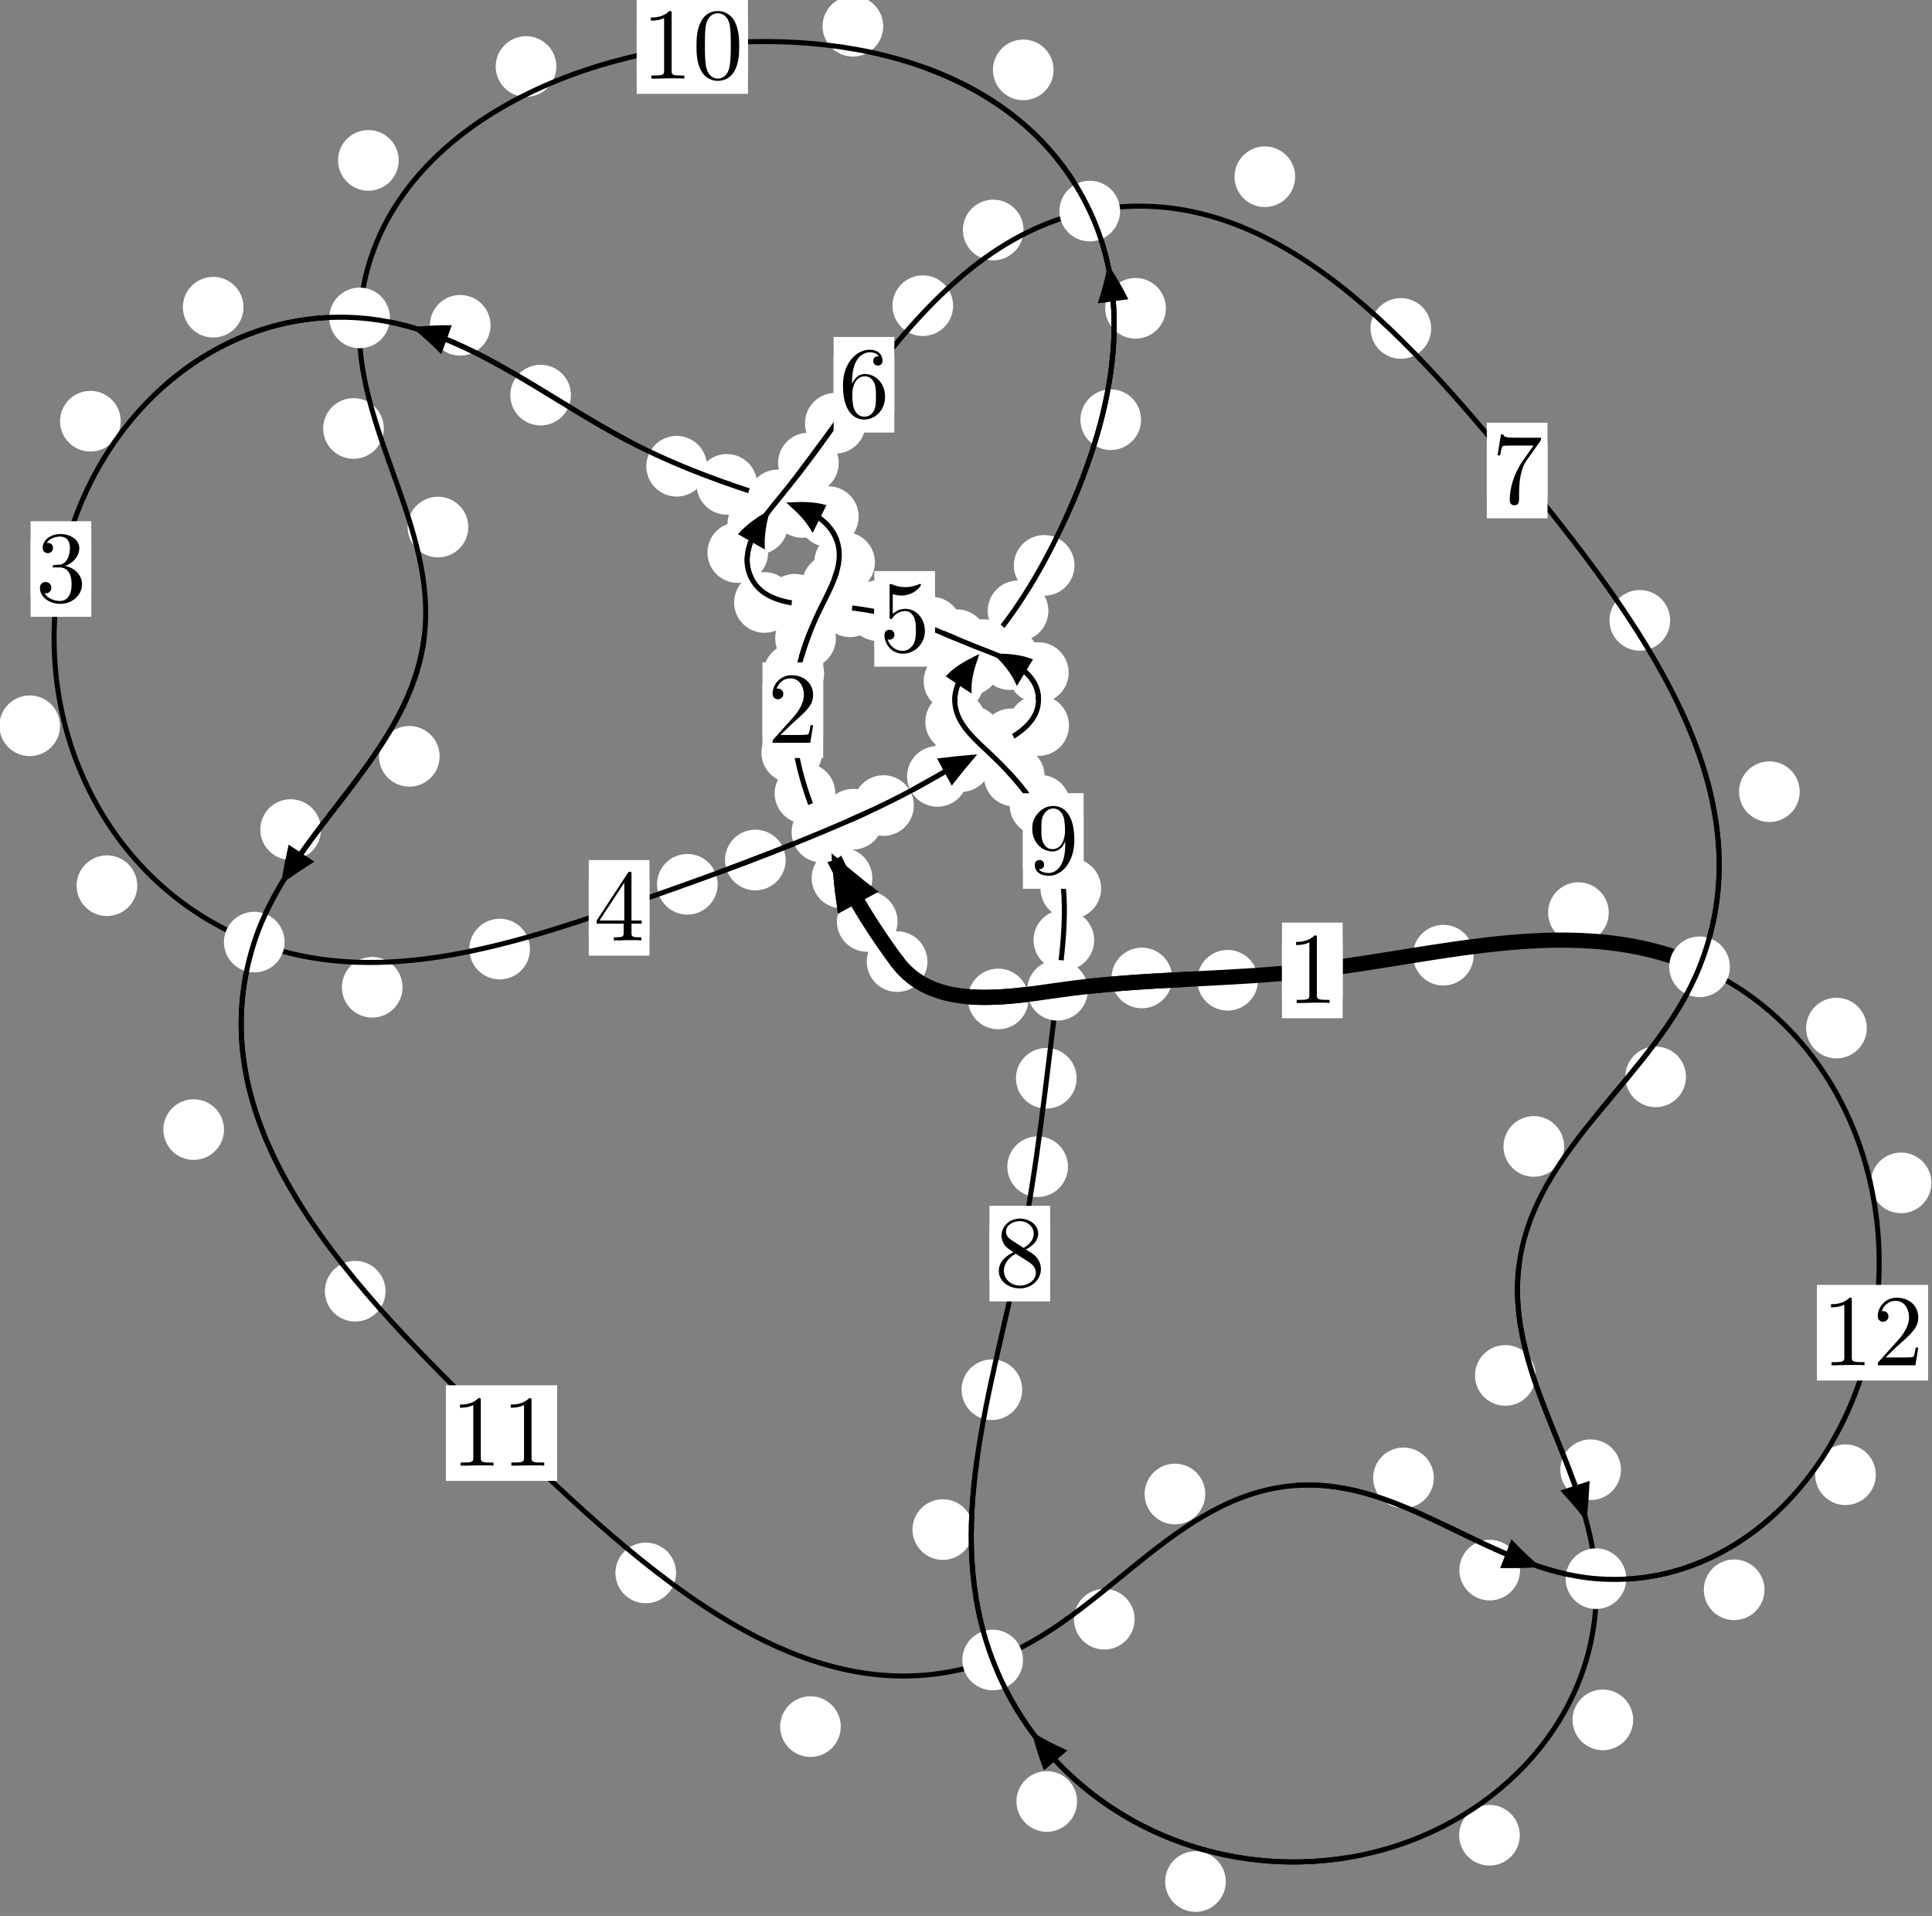 <?xml version="1.0"?>
<!-- Created by MetaPost 1.999 on 2021.07.06:0017 -->
<svg version="1.1" xmlns="http://www.w3.org/2000/svg" xmlns:xlink="http://www.w3.org/1999/xlink" width="190.395" height="188.791" viewBox="0 0 190.395 188.791">
<rect x="0" y="0" width="190.395" height="188.791" fill="#808080" stroke="none"/>
<!-- Original BoundingBox: -81.059784 -106.389923 109.335526 82.401169 -->
  <defs>
    <g transform="scale(0.01,0.01)" id="GLYPHcmr10_48">
      <path style="fill-rule: evenodd;" d="M460 -320C460 -400,455 -480,420 -554C374 -650,292 -666,250 -666C190 -666,117 -640,76 -547C44 -478,39 -400,39 -320C39 -245,43 -155,84 -79C127 2,200 22,249 22C303 22,379 1,423 -94C455 -163,460 -241,460 -320M249 -0C210 -0,151 -25,133 -121C122 -181,122 -273,122 -332C122 -396,122 -462,130 -516C149 -635,224 -644,249 -644C282 -644,348 -626,367 -527C377 -471,377 -395,377 -332C377 -257,377 -189,366 -125C351 -30,294 -0,249 -0"></path>
    </g>
    <g transform="scale(0.01,0.01)" id="GLYPHcmr10_49">
      <path style="fill-rule: evenodd;" d="M294 -640C294 -664,294 -666,271 -666C209 -602,121 -602,89 -602L89 -571C109 -571,168 -571,220 -597L220 -79C220 -43,217 -31,127 -31L95 -31L95 -0L257 -0L130 -3L217 -3L257 -3L297 -3L384 -3L419 -0L419 -31L387 -31C297 -31,294 -42,294 -79"></path>
    </g>
    <g transform="scale(0.01,0.01)" id="GLYPHcmr10_50">
      <path style="fill-rule: evenodd;" d="M127 -77L233 -180C389 -318,449 -372,449 -472C449 -586,359 -666,237 -666C124 -666,50 -574,50 -485C50 -429,100 -429,103 -429C120 -429,155 -441,155 -482C155 -508,137 -534,102 -534C94 -534,92 -534,89 -533C112 -598,166 -635,224 -635C315 -635,358 -554,358 -472C358 -392,308 -313,253 -251L61 -37C50 -26,50 -24,50 -0L421 -0L449 -174L424 -174C419 -144,412 -100,402 -85C395 -77,329 -77,307 -77"></path>
    </g>
    <g transform="scale(0.01,0.01)" id="GLYPHcmr10_51">
      <path style="fill-rule: evenodd;" d="M290 -352C372 -379,430 -449,430 -528C430 -610,342 -666,246 -666C145 -666,69 -606,69 -530C69 -497,91 -478,120 -478C151 -478,171 -500,171 -529C171 -579,124 -579,109 -579C140 -628,206 -641,242 -641C283 -641,338 -619,338 -529C338 -517,336 -459,310 -415C280 -367,246 -364,221 -363C213 -362,189 -360,182 -360C174 -359,167 -358,167 -348C167 -337,174 -337,191 -337L235 -337C317 -337,354 -269,354 -171C354 -35,285 -6,241 -6C198 -6,123 -23,88 -82C123 -77,154 -99,154 -137C154 -173,127 -193,98 -193C74 -193,42 -179,42 -135C42 -44,135 22,244 22C366 22,457 -69,457 -171C457 -253,394 -331,290 -352"></path>
    </g>
    <g transform="scale(0.01,0.01)" id="GLYPHcmr10_52">
      <path style="fill-rule: evenodd;" d="M294 -165L294 -78C294 -42,292 -31,218 -31L197 -31L197 -0L332 -0L238 -3L290 -3L332 -3L374 -3L427 -3L468 -0L468 -31L447 -31C373 -31,371 -42,371 -78L371 -165L471 -165L471 -196L371 -196L371 -651C371 -671,371 -677,355 -677C346 -677,343 -677,335 -665L28 -196L28 -165M300 -196L56 -196L300 -569"></path>
    </g>
    <g transform="scale(0.01,0.01)" id="GLYPHcmr10_53">
      <path style="fill-rule: evenodd;" d="M449 -201C449 -320,367 -420,259 -420C211 -420,168 -404,132 -369L132 -564C152 -558,185 -551,217 -551C340 -551,410 -642,410 -655C410 -661,407 -666,400 -666C399 -666,397 -666,392 -663C372 -654,323 -634,256 -634C216 -634,170 -641,123 -662C115 -665,113 -665,111 -665C101 -665,101 -657,101 -641L101 -345C101 -327,101 -319,115 -319C122 -319,124 -322,128 -328C139 -344,176 -398,257 -398C309 -398,334 -352,342 -334C358 -297,360 -258,360 -208C360 -173,360 -113,336 -71C312 -32,275 -6,229 -6C156 -6,99 -59,82 -118C85 -117,88 -116,99 -116C132 -116,149 -141,149 -165C149 -189,132 -214,99 -214C85 -214,50 -207,50 -161C50 -75,119 22,231 22C347 22,449 -74,449 -201"></path>
    </g>
    <g transform="scale(0.01,0.01)" id="GLYPHcmr10_54">
      <path style="fill-rule: evenodd;" d="M132 -328L132 -352C132 -605,256 -641,307 -641C331 -641,373 -635,395 -601C380 -601,340 -601,340 -556C340 -525,364 -510,386 -510C402 -510,432 -519,432 -558C432 -618,388 -666,305 -666C177 -666,42 -537,42 -316C42 -49,158 22,251 22C362 22,457 -72,457 -204C457 -331,368 -427,257 -427C189 -427,152 -376,132 -328M251 -6C188 -6,158 -66,152 -81C134 -128,134 -208,134 -226C134 -304,166 -404,256 -404C272 -404,318 -404,349 -342C367 -305,367 -254,367 -205C367 -157,367 -107,350 -71C320 -11,274 -6,251 -6"></path>
    </g>
    <g transform="scale(0.01,0.01)" id="GLYPHcmr10_55">
      <path style="fill-rule: evenodd;" d="M476 -609C485 -621,485 -623,485 -644L242 -644C120 -644,118 -657,114 -676L89 -676L56 -470L81 -470C84 -486,93 -549,106 -561C113 -567,191 -567,204 -567L411 -567C400 -551,321 -442,299 -409C209 -274,176 -135,176 -33C176 -23,176 22,222 22C268 22,268 -23,268 -33L268 -84C268 -139,271 -194,279 -248C283 -271,297 -357,341 -419"></path>
    </g>
    <g transform="scale(0.01,0.01)" id="GLYPHcmr10_56">
      <path style="fill-rule: evenodd;" d="M163 -457C117 -487,113 -521,113 -538C113 -599,178 -641,249 -641C322 -641,386 -589,386 -517C386 -460,347 -412,287 -377M309 -362C381 -399,430 -451,430 -517C430 -609,341 -666,250 -666C150 -666,69 -592,69 -499C69 -481,71 -436,113 -389C124 -377,161 -352,186 -335C128 -306,42 -250,42 -151C42 -45,144 22,249 22C362 22,457 -61,457 -168C457 -204,446 -249,408 -291C389 -312,373 -322,309 -362M209 -320L332 -242C360 -223,407 -193,407 -132C407 -58,332 -6,250 -6C164 -6,92 -68,92 -151C92 -209,124 -273,209 -320"></path>
    </g>
    <g transform="scale(0.01,0.01)" id="GLYPHcmr10_57">
      <path style="fill-rule: evenodd;" d="M367 -318L367 -286C367 -52,263 -6,205 -6C188 -6,134 -8,107 -42C151 -42,159 -71,159 -88C159 -119,135 -134,113 -134C97 -134,67 -125,67 -86C67 -19,121 22,206 22C335 22,457 -114,457 -329C457 -598,342 -666,253 -666C198 -666,149 -648,106 -603C65 -558,42 -516,42 -441C42 -316,130 -218,242 -218C303 -218,344 -260,367 -318M243 -241C227 -241,181 -241,150 -304C132 -341,132 -391,132 -440C132 -494,132 -541,153 -578C180 -628,218 -641,253 -641C299 -641,332 -607,349 -562C361 -530,365 -467,365 -421C365 -338,331 -241,243 -241"></path>
    </g>
  </defs>
  <path d="M88.45 90.798C88.45 90.005,88.135 89.245,87.575 88.685C87.014 88.124,86.254 87.809,85.461 87.809C84.669 87.809,83.909 88.124,83.348 88.685C82.788 89.245,82.473 90.005,82.473 90.798C82.473 91.591,82.788 92.351,83.348 92.911C83.909 93.472,84.669 93.787,85.461 93.787C86.254 93.787,87.014 93.472,87.575 92.911C88.135 92.351,88.45 91.591,88.45 90.798Z" style="fill: rgb(100%,100%,100%);stroke: none;"></path>
  <path d="M91.397 94.754C91.397 93.961,91.082 93.201,90.521 92.64C89.961 92.08,89.201 91.765,88.408 91.765C87.615 91.765,86.855 92.08,86.295 92.64C85.734 93.201,85.419 93.961,85.419 94.754C85.419 95.546,85.734 96.307,86.295 96.867C86.855 97.428,87.615 97.742,88.408 97.742C89.201 97.742,89.961 97.428,90.521 96.867C91.082 96.307,91.397 95.546,91.397 94.754Z" style="fill: rgb(100%,100%,100%);stroke: none;"></path>
  <path d="M82.319 78.181C82.319 77.389,82.004 76.629,81.444 76.068C80.883 75.508,80.123 75.193,79.33 75.193C78.538 75.193,77.777 75.508,77.217 76.068C76.656 76.629,76.342 77.389,76.342 78.181C76.342 78.974,76.656 79.734,77.217 80.295C77.777 80.855,78.538 81.17,79.33 81.17C80.123 81.17,80.883 80.855,81.444 80.295C82.004 79.734,82.319 78.974,82.319 78.181Z" style="fill: rgb(100%,100%,100%);stroke: none;"></path>
  <path d="M85.965 86.519C85.965 85.727,85.65 84.966,85.089 84.406C84.529 83.845,83.769 83.53,82.976 83.53C82.183 83.53,81.423 83.845,80.863 84.406C80.302 84.966,79.987 85.727,79.987 86.519C79.987 87.312,80.302 88.072,80.863 88.633C81.423 89.193,82.183 89.508,82.976 89.508C83.769 89.508,84.529 89.193,85.089 88.633C85.65 88.072,85.965 87.312,85.965 86.519Z" style="fill: rgb(100%,100%,100%);stroke: none;"></path>
  <path d="M81.215 66.368C81.215 65.576,80.9 64.816,80.34 64.255C79.779 63.695,79.019 63.38,78.226 63.38C77.434 63.38,76.674 63.695,76.113 64.255C75.553 64.816,75.238 65.576,75.238 66.368C75.238 67.161,75.553 67.921,76.113 68.482C76.674 69.042,77.434 69.357,78.226 69.357C79.019 69.357,79.779 69.042,80.34 68.482C80.9 67.921,81.215 67.161,81.215 66.368Z" style="fill: rgb(100%,100%,100%);stroke: none;"></path>
  <path d="M81.012 74.153C81.012 73.36,80.697 72.6,80.136 72.04C79.576 71.479,78.816 71.164,78.023 71.164C77.23 71.164,76.47 71.479,75.91 72.04C75.349 72.6,75.034 73.36,75.034 74.153C75.034 74.946,75.349 75.706,75.91 76.266C76.47 76.827,77.23 77.142,78.023 77.142C78.816 77.142,79.576 76.827,80.136 76.266C80.697 75.706,81.012 74.946,81.012 74.153Z" style="fill: rgb(100%,100%,100%);stroke: none;"></path>
  <path d="M85.02 57.603C85.02 56.81,84.705 56.05,84.144 55.49C83.584 54.929,82.824 54.614,82.031 54.614C81.238 54.614,80.478 54.929,79.918 55.49C79.357 56.05,79.042 56.81,79.042 57.603C79.042 58.396,79.357 59.156,79.918 59.716C80.478 60.277,81.238 60.592,82.031 60.592C82.824 60.592,83.584 60.277,84.144 59.716C84.705 59.156,85.02 58.396,85.02 57.603Z" style="fill: rgb(100%,100%,100%);stroke: none;"></path>
  <path d="M82.373 62.894C82.373 62.102,82.058 61.341,81.497 60.781C80.937 60.22,80.177 59.905,79.384 59.905C78.591 59.905,77.831 60.22,77.271 60.781C76.71 61.341,76.395 62.102,76.395 62.894C76.395 63.687,76.71 64.447,77.271 65.008C77.831 65.568,78.591 65.883,79.384 65.883C80.177 65.883,80.937 65.568,81.497 65.008C82.058 64.447,82.373 63.687,82.373 62.894Z" style="fill: rgb(100%,100%,100%);stroke: none;"></path>
  <path d="M84.622 50.907C84.622 50.114,84.307 49.354,83.746 48.793C83.186 48.233,82.425 47.918,81.633 47.918C80.84 47.918,80.08 48.233,79.519 48.793C78.959 49.354,78.644 50.114,78.644 50.907C78.644 51.699,78.959 52.46,79.519 53.02C80.08 53.581,80.84 53.895,81.633 53.895C82.425 53.895,83.186 53.581,83.746 53.02C84.307 52.46,84.622 51.699,84.622 50.907Z" style="fill: rgb(100%,100%,100%);stroke: none;"></path>
  <path d="M86.221 55.409C86.221 54.617,85.906 53.856,85.346 53.296C84.785 52.735,84.025 52.421,83.233 52.421C82.44 52.421,81.68 52.735,81.119 53.296C80.559 53.856,80.244 54.617,80.244 55.409C80.244 56.202,80.559 56.962,81.119 57.523C81.68 58.083,82.44 58.398,83.233 58.398C84.025 58.398,84.785 58.083,85.346 57.523C85.906 56.962,86.221 56.202,86.221 55.409Z" style="fill: rgb(100%,100%,100%);stroke: none;"></path>
  <path d="M74.619 47.728C74.619 46.936,74.304 46.175,73.743 45.615C73.183 45.054,72.423 44.74,71.63 44.74C70.837 44.74,70.077 45.054,69.517 45.615C68.956 46.175,68.641 46.936,68.641 47.728C68.641 48.521,68.956 49.281,69.517 49.842C70.077 50.402,70.837 50.717,71.63 50.717C72.423 50.717,73.183 50.402,73.743 49.842C74.304 49.281,74.619 48.521,74.619 47.728Z" style="fill: rgb(100%,100%,100%);stroke: none;"></path>
  <path d="M82.039 49.999C82.039 49.206,81.724 48.446,81.164 47.885C80.604 47.325,79.843 47.01,79.051 47.01C78.258 47.01,77.498 47.325,76.937 47.885C76.377 48.446,76.062 49.206,76.062 49.999C76.062 50.791,76.377 51.551,76.937 52.112C77.498 52.672,78.258 52.987,79.051 52.987C79.843 52.987,80.604 52.672,81.164 52.112C81.724 51.551,82.039 50.791,82.039 49.999Z" style="fill: rgb(100%,100%,100%);stroke: none;"></path>
  <path d="M56.266 38.934C56.266 38.141,55.951 37.381,55.391 36.82C54.83 36.26,54.07 35.945,53.277 35.945C52.485 35.945,51.724 36.26,51.164 36.82C50.604 37.381,50.289 38.141,50.289 38.934C50.289 39.726,50.604 40.486,51.164 41.047C51.724 41.607,52.485 41.922,53.277 41.922C54.07 41.922,54.83 41.607,55.391 41.047C55.951 40.486,56.266 39.726,56.266 38.934Z" style="fill: rgb(100%,100%,100%);stroke: none;"></path>
  <path d="M69.67 45.942C69.67 45.149,69.355 44.389,68.794 43.829C68.234 43.268,67.473 42.953,66.681 42.953C65.888 42.953,65.128 43.268,64.567 43.829C64.007 44.389,63.692 45.149,63.692 45.942C63.692 46.735,64.007 47.495,64.567 48.055C65.128 48.616,65.888 48.931,66.681 48.931C67.473 48.931,68.234 48.616,68.794 48.055C69.355 47.495,69.67 46.735,69.67 45.942Z" style="fill: rgb(100%,100%,100%);stroke: none;"></path>
  <path d="M23.999 30.27C23.999 29.478,23.684 28.717,23.123 28.157C22.563 27.596,21.803 27.282,21.01 27.282C20.217 27.282,19.457 27.596,18.897 28.157C18.336 28.717,18.021 29.478,18.021 30.27C18.021 31.063,18.336 31.823,18.897 32.384C19.457 32.944,20.217 33.259,21.01 33.259C21.803 33.259,22.563 32.944,23.123 32.384C23.684 31.823,23.999 31.063,23.999 30.27Z" style="fill: rgb(100%,100%,100%);stroke: none;"></path>
  <path d="M48.343 32.053C48.343 31.26,48.028 30.5,47.468 29.939C46.907 29.379,46.147 29.064,45.354 29.064C44.562 29.064,43.802 29.379,43.241 29.939C42.681 30.5,42.366 31.26,42.366 32.053C42.366 32.845,42.681 33.605,43.241 34.166C43.802 34.726,44.562 35.041,45.354 35.041C46.147 35.041,46.907 34.726,47.468 34.166C48.028 33.605,48.343 32.845,48.343 32.053Z" style="fill: rgb(100%,100%,100%);stroke: none;"></path>
  <path d="M5.918 71.516C5.918 70.723,5.603 69.963,5.042 69.402C4.482 68.842,3.722 68.527,2.929 68.527C2.136 68.527,1.376 68.842,0.816 69.402C0.255 69.963,-0.06 70.723,-0.06 71.516C-0.06 72.308,0.255 73.068,0.816 73.629C1.376 74.189,2.136 74.504,2.929 74.504C3.722 74.504,4.482 74.189,5.042 73.629C5.603 73.068,5.918 72.308,5.918 71.516Z" style="fill: rgb(100%,100%,100%);stroke: none;"></path>
  <path d="M11.896 41.505C11.896 40.712,11.581 39.952,11.021 39.392C10.46 38.831,9.7 38.516,8.907 38.516C8.115 38.516,7.355 38.831,6.794 39.392C6.234 39.952,5.919 40.712,5.919 41.505C5.919 42.298,6.234 43.058,6.794 43.618C7.355 44.179,8.115 44.494,8.907 44.494C9.7 44.494,10.46 44.179,11.021 43.618C11.581 43.058,11.896 42.298,11.896 41.505Z" style="fill: rgb(100%,100%,100%);stroke: none;"></path>
  <path d="M39.67 97.281C39.67 96.488,39.355 95.728,38.794 95.167C38.234 94.607,37.474 94.292,36.681 94.292C35.888 94.292,35.128 94.607,34.568 95.167C34.007 95.728,33.692 96.488,33.692 97.281C33.692 98.073,34.007 98.834,34.568 99.394C35.128 99.955,35.888 100.27,36.681 100.27C37.474 100.27,38.234 99.955,38.794 99.394C39.355 98.834,39.67 98.073,39.67 97.281Z" style="fill: rgb(100%,100%,100%);stroke: none;"></path>
  <path d="M13.527 87.273C13.527 86.48,13.212 85.72,12.651 85.16C12.091 84.599,11.331 84.284,10.538 84.284C9.745 84.284,8.985 84.599,8.425 85.16C7.864 85.72,7.549 86.48,7.549 87.273C7.549 88.066,7.864 88.826,8.425 89.386C8.985 89.947,9.745 90.262,10.538 90.262C11.331 90.262,12.091 89.947,12.651 89.386C13.212 88.826,13.527 88.066,13.527 87.273Z" style="fill: rgb(100%,100%,100%);stroke: none;"></path>
  <path d="M70.725 87.135C70.725 86.342,70.41 85.582,69.849 85.022C69.289 84.461,68.529 84.146,67.736 84.146C66.943 84.146,66.183 84.461,65.623 85.022C65.062 85.582,64.747 86.342,64.747 87.135C64.747 87.928,65.062 88.688,65.623 89.248C66.183 89.809,66.943 90.124,67.736 90.124C68.529 90.124,69.289 89.809,69.849 89.248C70.41 88.688,70.725 87.928,70.725 87.135Z" style="fill: rgb(100%,100%,100%);stroke: none;"></path>
  <path d="M52.232 93.517C52.232 92.724,51.917 91.964,51.356 91.404C50.796 90.843,50.036 90.528,49.243 90.528C48.45 90.528,47.69 90.843,47.13 91.404C46.569 91.964,46.254 92.724,46.254 93.517C46.254 94.31,46.569 95.07,47.13 95.63C47.69 96.191,48.45 96.506,49.243 96.506C50.036 96.506,50.796 96.191,51.356 95.63C51.917 95.07,52.232 94.31,52.232 93.517Z" style="fill: rgb(100%,100%,100%);stroke: none;"></path>
  <path d="M87.037 80.727C87.037 79.934,86.722 79.174,86.161 78.613C85.601 78.053,84.841 77.738,84.048 77.738C83.255 77.738,82.495 78.053,81.935 78.613C81.374 79.174,81.059 79.934,81.059 80.727C81.059 81.519,81.374 82.279,81.935 82.84C82.495 83.4,83.255 83.715,84.048 83.715C84.841 83.715,85.601 83.4,86.161 82.84C86.722 82.279,87.037 81.519,87.037 80.727Z" style="fill: rgb(100%,100%,100%);stroke: none;"></path>
  <path d="M77.425 84.742C77.425 83.949,77.111 83.189,76.55 82.628C75.99 82.068,75.229 81.753,74.437 81.753C73.644 81.753,72.884 82.068,72.323 82.628C71.763 83.189,71.448 83.949,71.448 84.742C71.448 85.534,71.763 86.295,72.323 86.855C72.884 87.416,73.644 87.73,74.437 87.73C75.229 87.73,75.99 87.416,76.55 86.855C77.111 86.295,77.425 85.534,77.425 84.742Z" style="fill: rgb(100%,100%,100%);stroke: none;"></path>
  <path d="M95.368 76.503C95.368 75.71,95.053 74.95,94.493 74.39C93.932 73.829,93.172 73.514,92.38 73.514C91.587 73.514,90.827 73.829,90.266 74.39C89.706 74.95,89.391 75.71,89.391 76.503C89.391 77.296,89.706 78.056,90.266 78.616C90.827 79.177,91.587 79.492,92.38 79.492C93.172 79.492,93.932 79.177,94.493 78.616C95.053 78.056,95.368 77.296,95.368 76.503Z" style="fill: rgb(100%,100%,100%);stroke: none;"></path>
  <path d="M90.056 79.378C90.056 78.585,89.741 77.825,89.18 77.265C88.62 76.704,87.859 76.389,87.067 76.389C86.274 76.389,85.514 76.704,84.953 77.265C84.393 77.825,84.078 78.585,84.078 79.378C84.078 80.171,84.393 80.931,84.953 81.491C85.514 82.052,86.274 82.367,87.067 82.367C87.859 82.367,88.62 82.052,89.18 81.491C89.741 80.931,90.056 80.171,90.056 79.378Z" style="fill: rgb(100%,100%,100%);stroke: none;"></path>
  <path d="M102.631 72.804C102.631 72.011,102.316 71.251,101.756 70.69C101.196 70.13,100.435 69.815,99.643 69.815C98.85 69.815,98.09 70.13,97.529 70.69C96.969 71.251,96.654 72.011,96.654 72.804C96.654 73.596,96.969 74.357,97.529 74.917C98.09 75.478,98.85 75.792,99.643 75.792C100.435 75.792,101.196 75.478,101.756 74.917C102.316 74.357,102.631 73.596,102.631 72.804Z" style="fill: rgb(100%,100%,100%);stroke: none;"></path>
  <path d="M97.696 75.048C97.696 74.255,97.381 73.495,96.82 72.935C96.26 72.374,95.5 72.059,94.707 72.059C93.914 72.059,93.154 72.374,92.594 72.935C92.033 73.495,91.718 74.255,91.718 75.048C91.718 75.841,92.033 76.601,92.594 77.161C93.154 77.722,93.914 78.037,94.707 78.037C95.5 78.037,96.26 77.722,96.82 77.161C97.381 76.601,97.696 75.841,97.696 75.048Z" style="fill: rgb(100%,100%,100%);stroke: none;"></path>
  <path d="M105.315 66.271C105.315 65.479,105 64.719,104.44 64.158C103.879 63.598,103.119 63.283,102.326 63.283C101.534 63.283,100.773 63.598,100.213 64.158C99.652 64.719,99.337 65.479,99.337 66.271C99.337 67.064,99.652 67.824,100.213 68.385C100.773 68.945,101.534 69.26,102.326 69.26C103.119 69.26,103.879 68.945,104.44 68.385C105 67.824,105.315 67.064,105.315 66.271Z" style="fill: rgb(100%,100%,100%);stroke: none;"></path>
  <path d="M105.347 71.491C105.347 70.698,105.032 69.938,104.472 69.377C103.911 68.817,103.151 68.502,102.358 68.502C101.566 68.502,100.805 68.817,100.245 69.377C99.684 69.938,99.369 70.698,99.369 71.491C99.369 72.283,99.684 73.043,100.245 73.604C100.805 74.164,101.566 74.479,102.358 74.479C103.151 74.479,103.911 74.164,104.472 73.604C105.032 73.043,105.347 72.283,105.347 71.491Z" style="fill: rgb(100%,100%,100%);stroke: none;"></path>
  <path d="M97.293 63.034C97.293 62.241,96.978 61.481,96.418 60.92C95.857 60.36,95.097 60.045,94.305 60.045C93.512 60.045,92.752 60.36,92.191 60.92C91.631 61.481,91.316 62.241,91.316 63.034C91.316 63.826,91.631 64.587,92.191 65.147C92.752 65.708,93.512 66.023,94.305 66.023C95.097 66.023,95.857 65.708,96.418 65.147C96.978 64.587,97.293 63.826,97.293 63.034Z" style="fill: rgb(100%,100%,100%);stroke: none;"></path>
  <path d="M102.485 64.992C102.485 64.199,102.171 63.439,101.61 62.878C101.05 62.318,100.289 62.003,99.497 62.003C98.704 62.003,97.944 62.318,97.383 62.878C96.823 63.439,96.508 64.199,96.508 64.992C96.508 65.784,96.823 66.545,97.383 67.105C97.944 67.665,98.704 67.98,99.497 67.98C100.289 67.98,101.05 67.665,101.61 67.105C102.171 66.545,102.485 65.784,102.485 64.992Z" style="fill: rgb(100%,100%,100%);stroke: none;"></path>
  <path d="M89.497 60.17C89.497 59.378,89.182 58.618,88.621 58.057C88.061 57.497,87.301 57.182,86.508 57.182C85.715 57.182,84.955 57.497,84.395 58.057C83.834 58.618,83.519 59.378,83.519 60.17C83.519 60.963,83.834 61.723,84.395 62.284C84.955 62.844,85.715 63.159,86.508 63.159C87.301 63.159,88.061 62.844,88.621 62.284C89.182 61.723,89.497 60.963,89.497 60.17Z" style="fill: rgb(100%,100%,100%);stroke: none;"></path>
  <path d="M94.793 61.798C94.793 61.005,94.478 60.245,93.918 59.684C93.357 59.124,92.597 58.809,91.804 58.809C91.012 58.809,90.251 59.124,89.691 59.684C89.13 60.245,88.815 61.005,88.815 61.798C88.815 62.59,89.13 63.351,89.691 63.911C90.251 64.471,91.012 64.786,91.804 64.786C92.597 64.786,93.357 64.471,93.918 63.911C94.478 63.351,94.793 62.59,94.793 61.798Z" style="fill: rgb(100%,100%,100%);stroke: none;"></path>
  <path d="M81.303 59.543C81.303 58.75,80.988 57.99,80.428 57.429C79.867 56.869,79.107 56.554,78.314 56.554C77.522 56.554,76.762 56.869,76.201 57.429C75.641 57.99,75.326 58.75,75.326 59.543C75.326 60.335,75.641 61.095,76.201 61.656C76.762 62.216,77.522 62.531,78.314 62.531C79.107 62.531,79.867 62.216,80.428 61.656C80.988 61.095,81.303 60.335,81.303 59.543Z" style="fill: rgb(100%,100%,100%);stroke: none;"></path>
  <path d="M86.749 59.788C86.749 58.995,86.434 58.235,85.873 57.675C85.313 57.114,84.552 56.799,83.76 56.799C82.967 56.799,82.207 57.114,81.646 57.675C81.086 58.235,80.771 58.995,80.771 59.788C80.771 60.581,81.086 61.341,81.646 61.901C82.207 62.462,82.967 62.777,83.76 62.777C84.552 62.777,85.313 62.462,85.873 61.901C86.434 61.341,86.749 60.581,86.749 59.788Z" style="fill: rgb(100%,100%,100%);stroke: none;"></path>
  <path d="M75.694 54.449C75.694 53.656,75.379 52.896,74.819 52.335C74.258 51.775,73.498 51.46,72.705 51.46C71.913 51.46,71.153 51.775,70.592 52.335C70.032 52.896,69.717 53.656,69.717 54.449C69.717 55.241,70.032 56.001,70.592 56.562C71.153 57.122,71.913 57.437,72.705 57.437C73.498 57.437,74.258 57.122,74.819 56.562C75.379 56.001,75.694 55.241,75.694 54.449Z" style="fill: rgb(100%,100%,100%);stroke: none;"></path>
  <path d="M78.323 59.364C78.323 58.571,78.008 57.811,77.448 57.251C76.887 56.69,76.127 56.375,75.335 56.375C74.542 56.375,73.782 56.69,73.221 57.251C72.661 57.811,72.346 58.571,72.346 59.364C72.346 60.157,72.661 60.917,73.221 61.477C73.782 62.038,74.542 62.353,75.335 62.353C76.127 62.353,76.887 62.038,77.448 61.477C78.008 60.917,78.323 60.157,78.323 59.364Z" style="fill: rgb(100%,100%,100%);stroke: none;"></path>
  <path d="M82.655 45.625C82.655 44.832,82.34 44.072,81.78 43.511C81.219 42.951,80.459 42.636,79.667 42.636C78.874 42.636,78.114 42.951,77.553 43.511C76.993 44.072,76.678 44.832,76.678 45.625C76.678 46.417,76.993 47.178,77.553 47.738C78.114 48.299,78.874 48.614,79.667 48.614C80.459 48.614,81.219 48.299,81.78 47.738C82.34 47.178,82.655 46.417,82.655 45.625Z" style="fill: rgb(100%,100%,100%);stroke: none;"></path>
  <path d="M77.668 51.636C77.668 50.843,77.353 50.083,76.792 49.523C76.232 48.962,75.472 48.647,74.679 48.647C73.886 48.647,73.126 48.962,72.566 49.523C72.005 50.083,71.69 50.843,71.69 51.636C71.69 52.429,72.005 53.189,72.566 53.749C73.126 54.31,73.886 54.625,74.679 54.625C75.472 54.625,76.232 54.31,76.792 53.749C77.353 53.189,77.668 52.429,77.668 51.636Z" style="fill: rgb(100%,100%,100%);stroke: none;"></path>
  <path d="M93.929 30.121C93.929 29.328,93.614 28.568,93.053 28.008C92.493 27.447,91.733 27.132,90.94 27.132C90.147 27.132,89.387 27.447,88.827 28.008C88.266 28.568,87.951 29.328,87.951 30.121C87.951 30.914,88.266 31.674,88.827 32.234C89.387 32.795,90.147 33.11,90.94 33.11C91.733 33.11,92.493 32.795,93.053 32.234C93.614 31.674,93.929 30.914,93.929 30.121Z" style="fill: rgb(100%,100%,100%);stroke: none;"></path>
  <path d="M85.309 41.704C85.309 40.911,84.994 40.151,84.434 39.591C83.873 39.03,83.113 38.715,82.32 38.715C81.528 38.715,80.768 39.03,80.207 39.591C79.647 40.151,79.332 40.911,79.332 41.704C79.332 42.497,79.647 43.257,80.207 43.817C80.768 44.378,81.528 44.693,82.32 44.693C83.113 44.693,83.873 44.378,84.434 43.817C84.994 43.257,85.309 42.497,85.309 41.704Z" style="fill: rgb(100%,100%,100%);stroke: none;"></path>
  <path d="M127.637 17.415C127.637 16.623,127.322 15.863,126.761 15.302C126.201 14.742,125.441 14.427,124.648 14.427C123.855 14.427,123.095 14.742,122.535 15.302C121.974 15.863,121.659 16.623,121.659 17.415C121.659 18.208,121.974 18.968,122.535 19.529C123.095 20.089,123.855 20.404,124.648 20.404C125.441 20.404,126.201 20.089,126.761 19.529C127.322 18.968,127.637 18.208,127.637 17.415Z" style="fill: rgb(100%,100%,100%);stroke: none;"></path>
  <path d="M100.868 22.662C100.868 21.869,100.553 21.109,99.993 20.549C99.432 19.988,98.672 19.673,97.88 19.673C97.087 19.673,96.327 19.988,95.766 20.549C95.206 21.109,94.891 21.869,94.891 22.662C94.891 23.455,95.206 24.215,95.766 24.775C96.327 25.336,97.087 25.651,97.88 25.651C98.672 25.651,99.432 25.336,99.993 24.775C100.553 24.215,100.868 23.455,100.868 22.662Z" style="fill: rgb(100%,100%,100%);stroke: none;"></path>
  <path d="M164.59 61.127C164.59 60.334,164.275 59.574,163.715 59.014C163.154 58.453,162.394 58.138,161.602 58.138C160.809 58.138,160.049 58.453,159.488 59.014C158.928 59.574,158.613 60.334,158.613 61.127C158.613 61.92,158.928 62.68,159.488 63.24C160.049 63.801,160.809 64.116,161.602 64.116C162.394 64.116,163.154 63.801,163.715 63.24C164.275 62.68,164.59 61.92,164.59 61.127Z" style="fill: rgb(100%,100%,100%);stroke: none;"></path>
  <path d="M141.04 32.362C141.04 31.569,140.725 30.809,140.165 30.249C139.604 29.688,138.844 29.373,138.051 29.373C137.259 29.373,136.498 29.688,135.938 30.249C135.377 30.809,135.063 31.569,135.063 32.362C135.063 33.155,135.377 33.915,135.938 34.475C136.498 35.036,137.259 35.351,138.051 35.351C138.844 35.351,139.604 35.036,140.165 34.475C140.725 33.915,141.04 33.155,141.04 32.362Z" style="fill: rgb(100%,100%,100%);stroke: none;"></path>
  <path d="M166.151 106.11C166.151 105.317,165.836 104.557,165.276 103.997C164.715 103.436,163.955 103.121,163.163 103.121C162.37 103.121,161.61 103.436,161.049 103.997C160.489 104.557,160.174 105.317,160.174 106.11C160.174 106.903,160.489 107.663,161.049 108.223C161.61 108.784,162.37 109.099,163.163 109.099C163.955 109.099,164.715 108.784,165.276 108.223C165.836 107.663,166.151 106.903,166.151 106.11Z" style="fill: rgb(100%,100%,100%);stroke: none;"></path>
  <path d="M177.358 78.011C177.358 77.219,177.043 76.458,176.483 75.898C175.922 75.337,175.162 75.023,174.369 75.023C173.577 75.023,172.816 75.337,172.256 75.898C171.695 76.458,171.381 77.219,171.381 78.011C171.381 78.804,171.695 79.564,172.256 80.125C172.816 80.685,173.577 81,174.369 81C175.162 81,175.922 80.685,176.483 80.125C177.043 79.564,177.358 78.804,177.358 78.011Z" style="fill: rgb(100%,100%,100%);stroke: none;"></path>
  <path d="M151.334 135.53C151.334 134.737,151.019 133.977,150.459 133.417C149.898 132.856,149.138 132.541,148.346 132.541C147.553 132.541,146.793 132.856,146.232 133.417C145.672 133.977,145.357 134.737,145.357 135.53C145.357 136.323,145.672 137.083,146.232 137.643C146.793 138.204,147.553 138.519,148.346 138.519C149.138 138.519,149.898 138.204,150.459 137.643C151.019 137.083,151.334 136.323,151.334 135.53Z" style="fill: rgb(100%,100%,100%);stroke: none;"></path>
  <path d="M154.142 112.965C154.142 112.172,153.827 111.412,153.267 110.852C152.707 110.291,151.946 109.976,151.154 109.976C150.361 109.976,149.601 110.291,149.04 110.852C148.48 111.412,148.165 112.172,148.165 112.965C148.165 113.758,148.48 114.518,149.04 115.078C149.601 115.639,150.361 115.954,151.154 115.954C151.946 115.954,152.707 115.639,153.267 115.078C153.827 114.518,154.142 113.758,154.142 112.965Z" style="fill: rgb(100%,100%,100%);stroke: none;"></path>
  <path d="M160.947 169.472C160.947 168.679,160.632 167.919,160.071 167.359C159.511 166.798,158.751 166.483,157.958 166.483C157.165 166.483,156.405 166.798,155.845 167.359C155.284 167.919,154.969 168.679,154.969 169.472C154.969 170.265,155.284 171.025,155.845 171.585C156.405 172.146,157.165 172.461,157.958 172.461C158.751 172.461,159.511 172.146,160.071 171.585C160.632 171.025,160.947 170.265,160.947 169.472Z" style="fill: rgb(100%,100%,100%);stroke: none;"></path>
  <path d="M159.741 144.824C159.741 144.031,159.426 143.271,158.865 142.71C158.305 142.15,157.545 141.835,156.752 141.835C155.959 141.835,155.199 142.15,154.639 142.71C154.078 143.271,153.763 144.031,153.763 144.824C153.763 145.616,154.078 146.377,154.639 146.937C155.199 147.497,155.959 147.812,156.752 147.812C157.545 147.812,158.305 147.497,158.865 146.937C159.426 146.377,159.741 145.616,159.741 144.824Z" style="fill: rgb(100%,100%,100%);stroke: none;"></path>
  <path d="M120.803 185.401C120.803 184.608,120.488 183.848,119.927 183.288C119.367 182.727,118.606 182.412,117.814 182.412C117.021 182.412,116.261 182.727,115.7 183.288C115.14 183.848,114.825 184.608,114.825 185.401C114.825 186.194,115.14 186.954,115.7 187.514C116.261 188.075,117.021 188.39,117.814 188.39C118.606 188.39,119.367 188.075,119.927 187.514C120.488 186.954,120.803 186.194,120.803 185.401Z" style="fill: rgb(100%,100%,100%);stroke: none;"></path>
  <path d="M149.772 180.838C149.772 180.045,149.457 179.285,148.897 178.725C148.336 178.164,147.576 177.849,146.783 177.849C145.991 177.849,145.231 178.164,144.67 178.725C144.11 179.285,143.795 180.045,143.795 180.838C143.795 181.631,144.11 182.391,144.67 182.951C145.231 183.512,145.991 183.827,146.783 183.827C147.576 183.827,148.336 183.512,148.897 182.951C149.457 182.391,149.772 181.631,149.772 180.838Z" style="fill: rgb(100%,100%,100%);stroke: none;"></path>
  <path d="M95.901 150.72C95.901 149.928,95.586 149.168,95.026 148.607C94.466 148.047,93.705 147.732,92.913 147.732C92.12 147.732,91.36 148.047,90.799 148.607C90.239 149.168,89.924 149.928,89.924 150.72C89.924 151.513,90.239 152.273,90.799 152.834C91.36 153.394,92.12 153.709,92.913 153.709C93.705 153.709,94.466 153.394,95.026 152.834C95.586 152.273,95.901 151.513,95.901 150.72Z" style="fill: rgb(100%,100%,100%);stroke: none;"></path>
  <path d="M106.146 177.511C106.146 176.719,105.831 175.958,105.27 175.398C104.71 174.837,103.95 174.523,103.157 174.523C102.364 174.523,101.604 174.837,101.044 175.398C100.483 175.958,100.168 176.719,100.168 177.511C100.168 178.304,100.483 179.064,101.044 179.625C101.604 180.185,102.364 180.5,103.157 180.5C103.95 180.5,104.71 180.185,105.27 179.625C105.831 179.064,106.146 178.304,106.146 177.511Z" style="fill: rgb(100%,100%,100%);stroke: none;"></path>
  <path d="M105.247 114.962C105.247 114.169,104.932 113.409,104.371 112.849C103.811 112.288,103.051 111.973,102.258 111.973C101.465 111.973,100.705 112.288,100.145 112.849C99.584 113.409,99.269 114.169,99.269 114.962C99.269 115.755,99.584 116.515,100.145 117.075C100.705 117.636,101.465 117.951,102.258 117.951C103.051 117.951,103.811 117.636,104.371 117.075C104.932 116.515,105.247 115.755,105.247 114.962Z" style="fill: rgb(100%,100%,100%);stroke: none;"></path>
  <path d="M100.737 136.938C100.737 136.146,100.423 135.386,99.862 134.825C99.302 134.265,98.541 133.95,97.749 133.95C96.956 133.95,96.196 134.265,95.635 134.825C95.075 135.386,94.76 136.146,94.76 136.938C94.76 137.731,95.075 138.491,95.635 139.052C96.196 139.612,96.956 139.927,97.749 139.927C98.541 139.927,99.302 139.612,99.862 139.052C100.423 138.491,100.737 137.731,100.737 136.938Z" style="fill: rgb(100%,100%,100%);stroke: none;"></path>
  <path d="M107.829 92.639C107.829 91.846,107.515 91.086,106.954 90.525C106.394 89.965,105.633 89.65,104.841 89.65C104.048 89.65,103.288 89.965,102.727 90.525C102.167 91.086,101.852 91.846,101.852 92.639C101.852 93.431,102.167 94.192,102.727 94.752C103.288 95.313,104.048 95.628,104.841 95.628C105.633 95.628,106.394 95.313,106.954 94.752C107.515 94.192,107.829 93.431,107.829 92.639Z" style="fill: rgb(100%,100%,100%);stroke: none;"></path>
  <path d="M106.1 106.249C106.1 105.457,105.785 104.696,105.224 104.136C104.664 103.575,103.904 103.261,103.111 103.261C102.318 103.261,101.558 103.575,100.998 104.136C100.437 104.696,100.122 105.457,100.122 106.249C100.122 107.042,100.437 107.802,100.998 108.363C101.558 108.923,102.318 109.238,103.111 109.238C103.904 109.238,104.664 108.923,105.224 108.363C105.785 107.802,106.1 107.042,106.1 106.249Z" style="fill: rgb(100%,100%,100%);stroke: none;"></path>
  <path d="M105.48 79.339C105.48 78.547,105.165 77.787,104.605 77.226C104.044 76.666,103.284 76.351,102.492 76.351C101.699 76.351,100.939 76.666,100.378 77.226C99.818 77.787,99.503 78.547,99.503 79.339C99.503 80.132,99.818 80.892,100.378 81.453C100.939 82.013,101.699 82.328,102.492 82.328C103.284 82.328,104.044 82.013,104.605 81.453C105.165 80.892,105.48 80.132,105.48 79.339Z" style="fill: rgb(100%,100%,100%);stroke: none;"></path>
  <path d="M108.515 87.551C108.515 86.758,108.201 85.998,107.64 85.438C107.08 84.877,106.319 84.562,105.527 84.562C104.734 84.562,103.974 84.877,103.413 85.438C102.853 85.998,102.538 86.758,102.538 87.551C102.538 88.344,102.853 89.104,103.413 89.664C103.974 90.225,104.734 90.54,105.527 90.54C106.319 90.54,107.08 90.225,107.64 89.664C108.201 89.104,108.515 88.344,108.515 87.551Z" style="fill: rgb(100%,100%,100%);stroke: none;"></path>
  <path d="M98.737 72.565C98.737 71.772,98.422 71.012,97.862 70.452C97.301 69.891,96.541 69.576,95.748 69.576C94.956 69.576,94.195 69.891,93.635 70.452C93.074 71.012,92.759 71.772,92.759 72.565C92.759 73.358,93.074 74.118,93.635 74.678C94.195 75.239,94.956 75.554,95.748 75.554C96.541 75.554,97.301 75.239,97.862 74.678C98.422 74.118,98.737 73.358,98.737 72.565Z" style="fill: rgb(100%,100%,100%);stroke: none;"></path>
  <path d="M102.939 76.475C102.939 75.682,102.624 74.922,102.064 74.361C101.503 73.801,100.743 73.486,99.951 73.486C99.158 73.486,98.398 73.801,97.837 74.361C97.277 74.922,96.962 75.682,96.962 76.475C96.962 77.267,97.277 78.027,97.837 78.588C98.398 79.148,99.158 79.463,99.951 79.463C100.743 79.463,101.503 79.148,102.064 78.588C102.624 78.027,102.939 77.267,102.939 76.475Z" style="fill: rgb(100%,100%,100%);stroke: none;"></path>
  <path d="M97.002 67.117C97.002 66.324,96.687 65.564,96.127 65.004C95.566 64.443,94.806 64.128,94.013 64.128C93.221 64.128,92.46 64.443,91.9 65.004C91.339 65.564,91.024 66.324,91.024 67.117C91.024 67.91,91.339 68.67,91.9 69.23C92.46 69.791,93.221 70.106,94.013 70.106C94.806 70.106,95.566 69.791,96.127 69.23C96.687 68.67,97.002 67.91,97.002 67.117Z" style="fill: rgb(100%,100%,100%);stroke: none;"></path>
  <path d="M97.168 71.125C97.168 70.333,96.853 69.572,96.292 69.012C95.732 68.451,94.972 68.136,94.179 68.136C93.386 68.136,92.626 68.451,92.066 69.012C91.505 69.572,91.19 70.333,91.19 71.125C91.19 71.918,91.505 72.678,92.066 73.239C92.626 73.799,93.386 74.114,94.179 74.114C94.972 74.114,95.732 73.799,96.292 73.239C96.853 72.678,97.168 71.918,97.168 71.125Z" style="fill: rgb(100%,100%,100%);stroke: none;"></path>
  <path d="M103.315 60.19C103.315 59.397,103 58.637,102.44 58.076C101.879 57.516,101.119 57.201,100.326 57.201C99.534 57.201,98.774 57.516,98.213 58.076C97.653 58.637,97.338 59.397,97.338 60.19C97.338 60.982,97.653 61.743,98.213 62.303C98.774 62.864,99.534 63.178,100.326 63.178C101.119 63.178,101.879 62.864,102.44 62.303C103 61.743,103.315 60.982,103.315 60.19Z" style="fill: rgb(100%,100%,100%);stroke: none;"></path>
  <path d="M98.531 65.532C98.531 64.74,98.216 63.98,97.655 63.419C97.095 62.859,96.335 62.544,95.542 62.544C94.749 62.544,93.989 62.859,93.429 63.419C92.868 63.98,92.553 64.74,92.553 65.532C92.553 66.325,92.868 67.085,93.429 67.646C93.989 68.206,94.749 68.521,95.542 68.521C96.335 68.521,97.095 68.206,97.655 67.646C98.216 67.085,98.531 66.325,98.531 65.532Z" style="fill: rgb(100%,100%,100%);stroke: none;"></path>
  <path d="M112.449 41.354C112.449 40.562,112.134 39.801,111.574 39.241C111.014 38.68,110.253 38.366,109.461 38.366C108.668 38.366,107.908 38.68,107.347 39.241C106.787 39.801,106.472 40.562,106.472 41.354C106.472 42.147,106.787 42.907,107.347 43.468C107.908 44.028,108.668 44.343,109.461 44.343C110.253 44.343,111.014 44.028,111.574 43.468C112.134 42.907,112.449 42.147,112.449 41.354Z" style="fill: rgb(100%,100%,100%);stroke: none;"></path>
  <path d="M105.889 55.712C105.889 54.919,105.574 54.159,105.014 53.599C104.453 53.038,103.693 52.723,102.9 52.723C102.108 52.723,101.347 53.038,100.787 53.599C100.226 54.159,99.912 54.919,99.912 55.712C99.912 56.505,100.226 57.265,100.787 57.825C101.347 58.386,102.108 58.701,102.9 58.701C103.693 58.701,104.453 58.386,105.014 57.825C105.574 57.265,105.889 56.505,105.889 55.712Z" style="fill: rgb(100%,100%,100%);stroke: none;"></path>
  <path d="M103.829 6.886C103.829 6.094,103.514 5.334,102.954 4.773C102.393 4.213,101.633 3.898,100.841 3.898C100.048 3.898,99.288 4.213,98.727 4.773C98.167 5.334,97.852 6.094,97.852 6.886C97.852 7.679,98.167 8.439,98.727 9C99.288 9.56,100.048 9.875,100.841 9.875C101.633 9.875,102.393 9.56,102.954 9C103.514 8.439,103.829 7.679,103.829 6.886Z" style="fill: rgb(100%,100%,100%);stroke: none;"></path>
  <path d="M114.895 30.379C114.895 29.587,114.58 28.827,114.02 28.266C113.459 27.706,112.699 27.391,111.906 27.391C111.114 27.391,110.353 27.706,109.793 28.266C109.232 28.827,108.918 29.587,108.918 30.379C108.918 31.172,109.232 31.932,109.793 32.493C110.353 33.053,111.114 33.368,111.906 33.368C112.699 33.368,113.459 33.053,114.02 32.493C114.58 31.932,114.895 31.172,114.895 30.379Z" style="fill: rgb(100%,100%,100%);stroke: none;"></path>
  <path d="M54.828 6.555C54.828 5.763,54.513 5.002,53.953 4.442C53.392 3.881,52.632 3.567,51.84 3.567C51.047 3.567,50.287 3.881,49.726 4.442C49.166 5.002,48.851 5.763,48.851 6.555C48.851 7.348,49.166 8.108,49.726 8.669C50.287 9.229,51.047 9.544,51.84 9.544C52.632 9.544,53.392 9.229,53.953 8.669C54.513 8.108,54.828 7.348,54.828 6.555Z" style="fill: rgb(100%,100%,100%);stroke: none;"></path>
  <path d="M87.039 2.588C87.039 1.795,86.724 1.035,86.164 0.474C85.603 -0.086,84.843 -0.401,84.05 -0.401C83.258 -0.401,82.498 -0.086,81.937 0.474C81.377 1.035,81.062 1.795,81.062 2.588C81.062 3.38,81.377 4.14,81.937 4.701C82.498 5.261,83.258 5.576,84.05 5.576C84.843 5.576,85.603 5.261,86.164 4.701C86.724 4.14,87.039 3.38,87.039 2.588Z" style="fill: rgb(100%,100%,100%);stroke: none;"></path>
  <path d="M37.825 42.221C37.825 41.428,37.51 40.668,36.949 40.108C36.389 39.547,35.629 39.232,34.836 39.232C34.043 39.232,33.283 39.547,32.723 40.108C32.162 40.668,31.847 41.428,31.847 42.221C31.847 43.014,32.162 43.774,32.723 44.334C33.283 44.895,34.043 45.21,34.836 45.21C35.629 45.21,36.389 44.895,36.949 44.334C37.51 43.774,37.825 43.014,37.825 42.221Z" style="fill: rgb(100%,100%,100%);stroke: none;"></path>
  <path d="M39.29 15.803C39.29 15.01,38.976 14.25,38.415 13.69C37.855 13.129,37.094 12.814,36.302 12.814C35.509 12.814,34.749 13.129,34.188 13.69C33.628 14.25,33.313 15.01,33.313 15.803C33.313 16.596,33.628 17.356,34.188 17.916C34.749 18.477,35.509 18.792,36.302 18.792C37.094 18.792,37.855 18.477,38.415 17.916C38.976 17.356,39.29 16.596,39.29 15.803Z" style="fill: rgb(100%,100%,100%);stroke: none;"></path>
  <path d="M43.326 74.526C43.326 73.733,43.011 72.973,42.451 72.412C41.89 71.852,41.13 71.537,40.337 71.537C39.545 71.537,38.785 71.852,38.224 72.412C37.664 72.973,37.349 73.733,37.349 74.526C37.349 75.318,37.664 76.079,38.224 76.639C38.785 77.2,39.545 77.514,40.337 77.514C41.13 77.514,41.89 77.2,42.451 76.639C43.011 76.079,43.326 75.318,43.326 74.526Z" style="fill: rgb(100%,100%,100%);stroke: none;"></path>
  <path d="M46.149 51.933C46.149 51.141,45.834 50.38,45.273 49.82C44.713 49.26,43.953 48.945,43.16 48.945C42.367 48.945,41.607 49.26,41.047 49.82C40.486 50.38,40.171 51.141,40.171 51.933C40.171 52.726,40.486 53.486,41.047 54.047C41.607 54.607,42.367 54.922,43.16 54.922C43.953 54.922,44.713 54.607,45.273 54.047C45.834 53.486,46.149 52.726,46.149 51.933Z" style="fill: rgb(100%,100%,100%);stroke: none;"></path>
  <path d="M22.074 111.306C22.074 110.513,21.759 109.753,21.199 109.192C20.638 108.632,19.878 108.317,19.085 108.317C18.293 108.317,17.532 108.632,16.972 109.192C16.412 109.753,16.097 110.513,16.097 111.306C16.097 112.098,16.412 112.858,16.972 113.419C17.532 113.979,18.293 114.294,19.085 114.294C19.878 114.294,20.638 113.979,21.199 113.419C21.759 112.858,22.074 112.098,22.074 111.306Z" style="fill: rgb(100%,100%,100%);stroke: none;"></path>
  <path d="M31.63 81.744C31.63 80.951,31.315 80.191,30.755 79.631C30.194 79.07,29.434 78.755,28.641 78.755C27.849 78.755,27.089 79.07,26.528 79.631C25.968 80.191,25.653 80.951,25.653 81.744C25.653 82.537,25.968 83.297,26.528 83.857C27.089 84.418,27.849 84.733,28.641 84.733C29.434 84.733,30.194 84.418,30.755 83.857C31.315 83.297,31.63 82.537,31.63 81.744Z" style="fill: rgb(100%,100%,100%);stroke: none;"></path>
  <path d="M66.628 154.991C66.628 154.198,66.313 153.438,65.752 152.877C65.192 152.317,64.432 152.002,63.639 152.002C62.846 152.002,62.086 152.317,61.526 152.877C60.965 153.438,60.65 154.198,60.65 154.991C60.65 155.783,60.965 156.544,61.526 157.104C62.086 157.665,62.846 157.979,63.639 157.979C64.432 157.979,65.192 157.665,65.752 157.104C66.313 156.544,66.628 155.783,66.628 154.991Z" style="fill: rgb(100%,100%,100%);stroke: none;"></path>
  <path d="M37.993 127.231C37.993 126.438,37.678 125.678,37.118 125.117C36.557 124.557,35.797 124.242,35.004 124.242C34.212 124.242,33.452 124.557,32.891 125.117C32.331 125.678,32.016 126.438,32.016 127.231C32.016 128.023,32.331 128.783,32.891 129.344C33.452 129.904,34.212 130.219,35.004 130.219C35.797 130.219,36.557 129.904,37.118 129.344C37.678 128.783,37.993 128.023,37.993 127.231Z" style="fill: rgb(100%,100%,100%);stroke: none;"></path>
  <path d="M111.816 159.551C111.816 158.758,111.501 157.998,110.94 157.438C110.38 156.877,109.62 156.562,108.827 156.562C108.034 156.562,107.274 156.877,106.714 157.438C106.153 157.998,105.838 158.758,105.838 159.551C105.838 160.344,106.153 161.104,106.714 161.664C107.274 162.225,108.034 162.54,108.827 162.54C109.62 162.54,110.38 162.225,110.94 161.664C111.501 161.104,111.816 160.344,111.816 159.551Z" style="fill: rgb(100%,100%,100%);stroke: none;"></path>
  <path d="M82.857 170.133C82.857 169.34,82.542 168.58,81.982 168.019C81.422 167.459,80.661 167.144,79.869 167.144C79.076 167.144,78.316 167.459,77.755 168.019C77.195 168.58,76.88 169.34,76.88 170.133C76.88 170.925,77.195 171.685,77.755 172.246C78.316 172.806,79.076 173.121,79.869 173.121C80.661 173.121,81.422 172.806,81.982 172.246C82.542 171.685,82.857 170.925,82.857 170.133Z" style="fill: rgb(100%,100%,100%);stroke: none;"></path>
  <path d="M141.302 145.623C141.302 144.83,140.987 144.07,140.427 143.509C139.866 142.949,139.106 142.634,138.314 142.634C137.521 142.634,136.761 142.949,136.2 143.509C135.64 144.07,135.325 144.83,135.325 145.623C135.325 146.415,135.64 147.175,136.2 147.736C136.761 148.296,137.521 148.611,138.314 148.611C139.106 148.611,139.866 148.296,140.427 147.736C140.987 147.175,141.302 146.415,141.302 145.623Z" style="fill: rgb(100%,100%,100%);stroke: none;"></path>
  <path d="M118.777 147.215C118.777 146.422,118.462 145.662,117.902 145.102C117.341 144.541,116.581 144.226,115.788 144.226C114.995 144.226,114.235 144.541,113.675 145.102C113.114 145.662,112.799 146.422,112.799 147.215C112.799 148.008,113.114 148.768,113.675 149.328C114.235 149.889,114.995 150.204,115.788 150.204C116.581 150.204,117.341 149.889,117.902 149.328C118.462 148.768,118.777 148.008,118.777 147.215Z" style="fill: rgb(100%,100%,100%);stroke: none;"></path>
  <path d="M173.887 156.653C173.887 155.86,173.572 155.1,173.012 154.54C172.451 153.979,171.691 153.664,170.898 153.664C170.106 153.664,169.346 153.979,168.785 154.54C168.225 155.1,167.91 155.86,167.91 156.653C167.91 157.446,168.225 158.206,168.785 158.766C169.346 159.327,170.106 159.642,170.898 159.642C171.691 159.642,172.451 159.327,173.012 158.766C173.572 158.206,173.887 157.446,173.887 156.653Z" style="fill: rgb(100%,100%,100%);stroke: none;"></path>
  <path d="M149.796 154.712C149.796 153.919,149.481 153.159,148.921 152.599C148.36 152.038,147.6 151.723,146.807 151.723C146.015 151.723,145.255 152.038,144.694 152.599C144.134 153.159,143.819 153.919,143.819 154.712C143.819 155.505,144.134 156.265,144.694 156.825C145.255 157.386,146.015 157.701,146.807 157.701C147.6 157.701,148.36 157.386,148.921 156.825C149.481 156.265,149.796 155.505,149.796 154.712Z" style="fill: rgb(100%,100%,100%);stroke: none;"></path>
  <path d="M190.336 116.555C190.336 115.763,190.021 115.003,189.46 114.442C188.9 113.882,188.139 113.567,187.347 113.567C186.554 113.567,185.794 113.882,185.233 114.442C184.673 115.003,184.358 115.763,184.358 116.555C184.358 117.348,184.673 118.108,185.233 118.669C185.794 119.229,186.554 119.544,187.347 119.544C188.139 119.544,188.9 119.229,189.46 118.669C190.021 118.108,190.336 117.348,190.336 116.555Z" style="fill: rgb(100%,100%,100%);stroke: none;"></path>
  <path d="M184.855 145.314C184.855 144.521,184.54 143.761,183.98 143.2C183.419 142.64,182.659 142.325,181.866 142.325C181.074 142.325,180.314 142.64,179.753 143.2C179.193 143.761,178.878 144.521,178.878 145.314C178.878 146.106,179.193 146.867,179.753 147.427C180.314 147.988,181.074 148.302,181.866 148.302C182.659 148.302,183.419 147.988,183.98 147.427C184.54 146.867,184.855 146.106,184.855 145.314Z" style="fill: rgb(100%,100%,100%);stroke: none;"></path>
  <path d="M158.539 89.927C158.539 89.134,158.224 88.374,157.663 87.813C157.103 87.253,156.343 86.938,155.55 86.938C154.757 86.938,153.997 87.253,153.437 87.813C152.876 88.374,152.561 89.134,152.561 89.927C152.561 90.719,152.876 91.479,153.437 92.04C153.997 92.6,154.757 92.915,155.55 92.915C156.343 92.915,157.103 92.6,157.663 92.04C158.224 91.479,158.539 90.719,158.539 89.927Z" style="fill: rgb(100%,100%,100%);stroke: none;"></path>
  <path d="M183.969 101.3C183.969 100.508,183.654 99.748,183.093 99.187C182.533 98.627,181.773 98.312,180.98 98.312C180.187 98.312,179.427 98.627,178.867 99.187C178.306 99.748,177.991 100.508,177.991 101.3C177.991 102.093,178.306 102.853,178.867 103.414C179.427 103.974,180.187 104.289,180.98 104.289C181.773 104.289,182.533 103.974,183.093 103.414C183.654 102.853,183.969 102.093,183.969 101.3Z" style="fill: rgb(100%,100%,100%);stroke: none;"></path>
  <path d="M123.97 96.592C123.97 95.799,123.655 95.039,123.095 94.478C122.534 93.918,121.774 93.603,120.981 93.603C120.189 93.603,119.428 93.918,118.868 94.478C118.307 95.039,117.992 95.799,117.992 96.592C117.992 97.384,118.307 98.144,118.868 98.705C119.428 99.265,120.189 99.58,120.981 99.58C121.774 99.58,122.534 99.265,123.095 98.705C123.655 98.144,123.97 97.384,123.97 96.592Z" style="fill: rgb(100%,100%,100%);stroke: none;"></path>
  <path d="M145.223 94.12C145.223 93.327,144.909 92.567,144.348 92.007C143.788 91.446,143.027 91.131,142.235 91.131C141.442 91.131,140.682 91.446,140.121 92.007C139.561 92.567,139.246 93.327,139.246 94.12C139.246 94.913,139.561 95.673,140.121 96.233C140.682 96.794,141.442 97.109,142.235 97.109C143.027 97.109,143.788 96.794,144.348 96.233C144.909 95.673,145.223 94.913,145.223 94.12Z" style="fill: rgb(100%,100%,100%);stroke: none;"></path>
  <path d="M101.362 98.431C101.362 97.639,101.047 96.879,100.486 96.318C99.926 95.758,99.166 95.443,98.373 95.443C97.58 95.443,96.82 95.758,96.26 96.318C95.699 96.879,95.384 97.639,95.384 98.431C95.384 99.224,95.699 99.984,96.26 100.545C96.82 101.105,97.58 101.42,98.373 101.42C99.166 101.42,99.926 101.105,100.486 100.545C101.047 99.984,101.362 99.224,101.362 98.431Z" style="fill: rgb(100%,100%,100%);stroke: none;"></path>
  <path d="M115.517 96.364C115.517 95.571,115.202 94.811,114.642 94.251C114.081 93.69,113.321 93.375,112.529 93.375C111.736 93.375,110.976 93.69,110.415 94.251C109.855 94.811,109.54 95.571,109.54 96.364C109.54 97.157,109.855 97.917,110.415 98.477C110.976 99.038,111.736 99.353,112.529 99.353C113.321 99.353,114.081 99.038,114.642 98.477C115.202 97.917,115.517 97.157,115.517 96.364Z" style="fill: rgb(100%,100%,100%);stroke: none;"></path>
  <path d="M88.408 94.754C85.461 90.798,82.976 86.519,81 82C79.33 78.181,78.023 74.153,78.132 69.982C78.226 66.368,79.384 62.894,81 59.664C82.031 57.603,83.233 55.409,82.464 53.245C81.633 50.907,79.051 49.999,76.648 49.263C71.63 47.728,66.681 45.942,62.029 43.51C53.277 38.934,45.354 32.053,35.44 31.327C21.01 30.27,8.907 41.505,6.006 56.07C2.929 71.516,10.538 87.273,25.057 92.831C36.681 97.281,49.243 93.517,61.013 89.455C67.736 87.135,74.437 84.742,81 82C84.048 80.727,87.067 79.378,89.972 77.806C92.38 76.503,94.707 75.048,97.199 73.915C99.643 72.804,102.358 71.491,102.342 68.911C102.326 66.271,99.497 64.992,96.902 64.013C94.305 63.034,91.804 61.798,89.149 60.982C86.508 60.17,83.76 59.788,81 59.664C78.314 59.543,75.335 59.364,74.095 57.047C72.705 54.449,74.679 51.636,76.648 49.263C79.667 45.625,82.32 41.704,85.143 37.912C90.94 30.121,97.88 22.662,107.393 20.797C124.648 17.415,138.051 32.362,149.513 46.362C161.602 61.127,174.369 78.011,167.488 95.266C163.163 106.11,151.154 112.965,149.687 124.749C148.346 135.53,156.752 144.824,157.277 155.555C157.958 169.472,146.783 180.838,132.653 183.064C117.814 185.401,103.157 177.511,97.826 163.571C92.913 150.72,97.749 136.938,100.501 123.526C102.258 114.962,103.111 106.249,104.213 97.579C104.841 92.639,105.527 87.551,103.796 82.869C102.492 79.339,99.951 76.475,97.199 73.915C95.748 72.565,94.179 71.125,94.097 69.15C94.013 67.117,95.542 65.532,96.902 64.013C100.326 60.19,102.9 55.712,105.032 51.046C109.461 41.354,111.906 30.379,107.393 20.797C100.841 6.886,84.05 2.588,68.229 4.536C51.84 6.555,36.302 15.803,35.44 31.327C34.836 42.221,43.16 51.933,41.801 62.813C40.337 74.526,28.641 81.744,25.057 92.831C19.085 111.306,35.004 127.231,49.425 141.21C63.639 154.991,79.869 170.133,97.826 163.571C108.827 159.551,115.788 147.215,127.72 146.371C138.314 145.623,146.807 154.712,157.277 155.555C170.898 156.653,181.866 145.314,184.533 131.32C187.347 116.555,180.98 101.3,167.488 95.266C155.55 89.927,142.235 94.12,129.327 95.621C120.981 96.592,112.529 96.364,104.213 97.579C98.373 98.431,91.835 99.355,88.408 94.754" style="stroke:rgb(0%,0%,0%); stroke-width: 0.498;stroke-linecap: round;stroke-linejoin: round;stroke-miterlimit: 10;fill: none;"></path>
  <path d="M88.408 94.754C85.461 90.798,82.976 86.519,81 82" style="stroke:rgb(0%,0%,0%); stroke-width: 1.494;stroke-linecap: round;stroke-linejoin: round;stroke-miterlimit: 10;fill: none;"></path>
  <path d="M167.488 95.266C155.55 89.927,142.235 94.12,129.327 95.621C120.981 96.592,112.529 96.364,104.213 97.579C98.373 98.431,91.835 99.355,88.408 94.754" style="stroke:rgb(0%,0%,0%); stroke-width: 1.494;stroke-linecap: round;stroke-linejoin: round;stroke-miterlimit: 10;fill: none;"></path>
  <path d="M83.989 82C83.989 81.207,83.674 80.447,83.113 79.887C82.553 79.326,81.793 79.011,81 79.011C80.207 79.011,79.447 79.326,78.887 79.887C78.326 80.447,78.011 81.207,78.011 82C78.011 82.793,78.326 83.553,78.887 84.113C79.447 84.674,80.207 84.989,81 84.989C81.793 84.989,82.553 84.674,83.113 84.113C83.674 83.553,83.989 82.793,83.989 82Z" style="fill: rgb(100%,100%,100%);stroke: none;"></path>
  <path d="M71.066 85.886C74.402 84.655,77.718 83.371,81 82C82.524 81.363,84.041 80.708,85.54 80.015" style="stroke:rgb(0%,0%,0%); stroke-width: 0.498;stroke-linecap: round;stroke-linejoin: round;stroke-miterlimit: 10;fill: none;"></path>
  <path d="M79.636 49.263C79.636 48.471,79.321 47.711,78.761 47.15C78.2 46.59,77.44 46.275,76.648 46.275C75.855 46.275,75.095 46.59,74.534 47.15C73.974 47.711,73.659 48.471,73.659 49.263C73.659 50.056,73.974 50.816,74.534 51.377C75.095 51.937,75.855 52.252,76.648 52.252C77.44 52.252,78.2 51.937,78.761 51.377C79.321 50.816,79.636 50.056,79.636 49.263Z" style="fill: rgb(100%,100%,100%);stroke: none;"></path>
  <path d="M74.112 53.071C74.678 51.746,75.663 50.45,76.648 49.263C78.157 47.444,79.575 45.554,80.969 43.645" style="stroke:rgb(0%,0%,0%); stroke-width: 0.498;stroke-linecap: round;stroke-linejoin: round;stroke-miterlimit: 10;fill: none;"></path>
  <path d="M28.046 92.831C28.046 92.038,27.731 91.278,27.171 90.718C26.61 90.157,25.85 89.842,25.057 89.842C24.265 89.842,23.505 90.157,22.944 90.718C22.384 91.278,22.069 92.038,22.069 92.831C22.069 93.624,22.384 94.384,22.944 94.945C23.505 95.505,24.265 95.82,25.057 95.82C25.85 95.82,26.61 95.505,27.171 94.945C27.731 94.384,28.046 93.624,28.046 92.831Z" style="fill: rgb(100%,100%,100%);stroke: none;"></path>
  <path d="M34.224 78.057C30.669 82.711,26.849 87.288,25.057 92.831C22.071 102.068,24.558 110.668,29.594 118.706" style="stroke:rgb(0%,0%,0%); stroke-width: 0.498;stroke-linecap: round;stroke-linejoin: round;stroke-miterlimit: 10;fill: none;"></path>
  <path d="M100.188 73.915C100.188 73.122,99.873 72.362,99.312 71.802C98.752 71.241,97.992 70.926,97.199 70.926C96.406 70.926,95.646 71.241,95.086 71.802C94.525 72.362,94.21 73.122,94.21 73.915C94.21 74.708,94.525 75.468,95.086 76.028C95.646 76.589,96.406 76.904,97.199 76.904C97.992 76.904,98.752 76.589,99.312 76.028C99.873 75.468,100.188 74.708,100.188 73.915Z" style="fill: rgb(100%,100%,100%);stroke: none;"></path>
  <path d="M101.04 78.028C99.898 76.551,98.575 75.195,97.199 73.915C96.474 73.24,95.719 72.543,95.135 71.767" style="stroke:rgb(0%,0%,0%); stroke-width: 0.498;stroke-linecap: round;stroke-linejoin: round;stroke-miterlimit: 10;fill: none;"></path>
  <path d="M83.989 59.664C83.989 58.871,83.674 58.111,83.113 57.55C82.553 56.99,81.793 56.675,81 56.675C80.207 56.675,79.447 56.99,78.887 57.55C78.326 58.111,78.011 58.871,78.011 59.664C78.011 60.456,78.326 61.216,78.887 61.777C79.447 62.337,80.207 62.652,81 62.652C81.793 62.652,82.553 62.337,83.113 61.777C83.674 61.216,83.989 60.456,83.989 59.664Z" style="fill: rgb(100%,100%,100%);stroke: none;"></path>
  <path d="M78.995 64.679C79.499 62.955,80.192 61.279,81 59.664C81.515 58.633,82.074 57.57,82.407 56.493" style="stroke:rgb(0%,0%,0%); stroke-width: 0.498;stroke-linecap: round;stroke-linejoin: round;stroke-miterlimit: 10;fill: none;"></path>
  <path d="M110.382 20.797C110.382 20.005,110.067 19.245,109.506 18.684C108.946 18.124,108.186 17.809,107.393 17.809C106.6 17.809,105.84 18.124,105.28 18.684C104.719 19.245,104.404 20.005,104.404 20.797C104.404 21.59,104.719 22.35,105.28 22.911C105.84 23.471,106.6 23.786,107.393 23.786C108.186 23.786,108.946 23.471,109.506 22.911C110.067 22.35,110.382 21.59,110.382 20.797Z" style="fill: rgb(100%,100%,100%);stroke: none;"></path>
  <path d="M109.566 35.881C110.167 30.728,109.65 25.588,107.393 20.797C104.117 13.842,98.281 9.289,91.287 6.719" style="stroke:rgb(0%,0%,0%); stroke-width: 0.498;stroke-linecap: round;stroke-linejoin: round;stroke-miterlimit: 10;fill: none;"></path>
  <path d="M160.266 155.555C160.266 154.763,159.951 154.003,159.39 153.442C158.83 152.882,158.07 152.567,157.277 152.567C156.484 152.567,155.724 152.882,155.164 153.442C154.603 154.003,154.288 154.763,154.288 155.555C154.288 156.348,154.603 157.108,155.164 157.669C155.724 158.229,156.484 158.544,157.277 158.544C158.07 158.544,158.83 158.229,159.39 157.669C159.951 157.108,160.266 156.348,160.266 155.555Z" style="fill: rgb(100%,100%,100%);stroke: none;"></path>
  <path d="M142.545 150.366C147.301 152.65,152.042 155.134,157.277 155.555C164.088 156.104,170.235 153.544,175.013 149.097" style="stroke:rgb(0%,0%,0%); stroke-width: 0.498;stroke-linecap: round;stroke-linejoin: round;stroke-miterlimit: 10;fill: none;"></path>
  <path d="M107.202 97.579C107.202 96.786,106.887 96.026,106.326 95.465C105.766 94.905,105.006 94.59,104.213 94.59C103.42 94.59,102.66 94.905,102.1 95.465C101.539 96.026,101.224 96.786,101.224 97.579C101.224 98.371,101.539 99.131,102.1 99.692C102.66 100.252,103.42 100.567,104.213 100.567C105.006 100.567,105.766 100.252,106.326 99.692C106.887 99.131,107.202 98.371,107.202 97.579Z" style="fill: rgb(100%,100%,100%);stroke: none;"></path>
  <path d="M116.759 96.508C112.563 96.724,108.371 96.971,104.213 97.579C101.293 98.005,98.199 98.449,95.406 98.211" style="stroke:rgb(0%,0%,0%); stroke-width: 1.494;stroke-linecap: round;stroke-linejoin: round;stroke-miterlimit: 10;fill: none;"></path>
  <path d="M99.891 64.013C99.891 63.221,99.576 62.461,99.016 61.9C98.455 61.34,97.695 61.025,96.902 61.025C96.11 61.025,95.349 61.34,94.789 61.9C94.228 62.461,93.914 63.221,93.914 64.013C93.914 64.806,94.228 65.566,94.789 66.127C95.349 66.687,96.11 67.002,96.902 67.002C97.695 67.002,98.455 66.687,99.016 66.127C99.576 65.566,99.891 64.806,99.891 64.013Z" style="fill: rgb(100%,100%,100%);stroke: none;"></path>
  <path d="M100.589 65.839C99.555 65.067,98.199 64.503,96.902 64.013C95.603 63.524,94.329 62.97,93.047 62.436" style="stroke:rgb(0%,0%,0%); stroke-width: 0.498;stroke-linecap: round;stroke-linejoin: round;stroke-miterlimit: 10;fill: none;"></path>
  <path d="M38.429 31.327C38.429 30.534,38.114 29.774,37.554 29.213C36.993 28.653,36.233 28.338,35.44 28.338C34.648 28.338,33.888 28.653,33.327 29.213C32.767 29.774,32.452 30.534,32.452 31.327C32.452 32.119,32.767 32.88,33.327 33.44C33.888 34.001,34.648 34.315,35.44 34.315C36.233 34.315,36.993 34.001,37.554 33.44C38.114 32.88,38.429 32.119,38.429 31.327Z" style="fill: rgb(100%,100%,100%);stroke: none;"></path>
  <path d="M49.171 35.974C44.857 33.591,40.397 31.69,35.44 31.327C28.225 30.798,21.592 33.343,16.4 37.84" style="stroke:rgb(0%,0%,0%); stroke-width: 0.498;stroke-linecap: round;stroke-linejoin: round;stroke-miterlimit: 10;fill: none;"></path>
  <path d="M100.815 163.571C100.815 162.778,100.5 162.018,99.94 161.457C99.379 160.897,98.619 160.582,97.826 160.582C97.034 160.582,96.274 160.897,95.713 161.457C95.153 162.018,94.838 162.778,94.838 163.571C94.838 164.363,95.153 165.124,95.713 165.684C96.274 166.244,97.034 166.559,97.826 166.559C98.619 166.559,99.379 166.244,99.94 165.684C100.5 165.124,100.815 164.363,100.815 163.571Z" style="fill: rgb(100%,100%,100%);stroke: none;"></path>
  <path d="M111.674 179.421C105.489 175.999,100.492 170.541,97.826 163.571C95.37 157.146,95.35 150.487,96.289 143.759" style="stroke:rgb(0%,0%,0%); stroke-width: 0.498;stroke-linecap: round;stroke-linejoin: round;stroke-miterlimit: 10;fill: none;"></path>
  <path d="M170.476 95.266C170.476 94.473,170.161 93.713,169.601 93.153C169.04 92.592,168.28 92.277,167.488 92.277C166.695 92.277,165.935 92.592,165.374 93.153C164.814 93.713,164.499 94.473,164.499 95.266C164.499 96.059,164.814 96.819,165.374 97.379C165.935 97.94,166.695 98.255,167.488 98.255C168.28 98.255,169.04 97.94,169.601 97.379C170.161 96.819,170.476 96.059,170.476 95.266Z" style="fill: rgb(100%,100%,100%);stroke: none;"></path>
  <path d="M165.614 69.88C169.457 78.104,170.928 86.639,167.488 95.266C165.325 100.688,161.242 105.113,157.515 109.655" style="stroke:rgb(0%,0%,0%); stroke-width: 0.498;stroke-linecap: round;stroke-linejoin: round;stroke-miterlimit: 10;fill: none;"></path>
  <path d="M88.408 94.754C86.051 91.589,83.989 88.218,82.246 84.682" style="stroke:rgb(0%,0%,0%); stroke-width: 0.498;stroke-linecap: round;stroke-linejoin: round;stroke-miterlimit: 10;fill: none;"></path>
  <path d="M86.129 87.832C84.795 86.833,83.5 85.782,82.246 84.682C82.355 86.346,82.528 88.005,82.764 89.655Z" style="stroke:rgb(0%,0%,0%); stroke-width: 0.498;fill: rgb(0%,0%,0%);"></path>
  <path d="M88.408 94.754C86.051 91.589,83.989 88.218,82.246 84.682" style="stroke:rgb(0%,0%,0%); stroke-width: 0.498;stroke-linecap: round;stroke-linejoin: round;stroke-miterlimit: 10;fill: none;"></path>
  <path d="M84.547 86.608C83.765 85.984,82.998 85.342,82.246 84.682C82.311 85.68,82.4 86.677,82.511 87.67Z" style="stroke:rgb(0%,0%,0%); stroke-width: 0.498;fill: rgb(0%,0%,0%);"></path>
  <path d="M82.464 53.245C81.799 51.374,80.013 50.419,78.095 49.735" style="stroke:rgb(0%,0%,0%); stroke-width: 0.498;stroke-linecap: round;stroke-linejoin: round;stroke-miterlimit: 10;fill: none;"></path>
  <path d="M81.088 49.939C80.154 49.709,79.127 49.683,78.095 49.735C78.861 50.428,79.569 51.172,80.067 51.996Z" style="stroke:rgb(0%,0%,0%); stroke-width: 0.498;fill: rgb(0%,0%,0%);"></path>
  <path d="M62.029 43.51C55.028 39.849,48.557 34.713,41.172 32.433" style="stroke:rgb(0%,0%,0%); stroke-width: 0.498;stroke-linecap: round;stroke-linejoin: round;stroke-miterlimit: 10;fill: none;"></path>
  <path d="M44.169 32.294C43.166 32.297,42.167 32.34,41.172 32.433C41.942 33.071,42.679 33.747,43.39 34.454Z" style="stroke:rgb(0%,0%,0%); stroke-width: 0.498;fill: rgb(0%,0%,0%);"></path>
  <path d="M89.972 77.806C91.898 76.764,93.773 75.624,95.722 74.63" style="stroke:rgb(0%,0%,0%); stroke-width: 0.498;stroke-linecap: round;stroke-linejoin: round;stroke-miterlimit: 10;fill: none;"></path>
  <path d="M93.833 76.961C94.45 76.173,95.073 75.39,95.722 74.63C94.725 74.709,93.731 74.821,92.738 74.942Z" style="stroke:rgb(0%,0%,0%); stroke-width: 0.498;fill: rgb(0%,0%,0%);"></path>
  <path d="M102.342 68.911C102.329 66.799,100.516 65.558,98.463 64.645" style="stroke:rgb(0%,0%,0%); stroke-width: 0.498;stroke-linecap: round;stroke-linejoin: round;stroke-miterlimit: 10;fill: none;"></path>
  <path d="M101.428 65.099C100.545 64.786,99.514 64.672,98.463 64.645C99.187 65.408,99.836 66.217,100.239 67.063Z" style="stroke:rgb(0%,0%,0%); stroke-width: 0.498;fill: rgb(0%,0%,0%);"></path>
  <path d="M74.095 57.047C72.983 54.968,74.024 52.752,75.493 50.734" style="stroke:rgb(0%,0%,0%); stroke-width: 0.498;stroke-linecap: round;stroke-linejoin: round;stroke-miterlimit: 10;fill: none;"></path>
  <path d="M75.113 53.71C75.087 52.762,75.249 51.747,75.493 50.734C74.605 51.278,73.772 51.881,73.12 52.571Z" style="stroke:rgb(0%,0%,0%); stroke-width: 0.498;fill: rgb(0%,0%,0%);"></path>
  <path d="M149.687 124.749C148.614 133.374,153.779 141.047,156.157 149.266" style="stroke:rgb(0%,0%,0%); stroke-width: 0.498;stroke-linecap: round;stroke-linejoin: round;stroke-miterlimit: 10;fill: none;"></path>
  <path d="M154.206 146.986C154.881 147.73,155.535 148.487,156.157 149.266C156.268 148.275,156.34 147.277,156.389 146.275Z" style="stroke:rgb(0%,0%,0%); stroke-width: 0.498;fill: rgb(0%,0%,0%);"></path>
  <path d="M132.653 183.064C120.782 184.934,109.027 180.258,102.071 171.175" style="stroke:rgb(0%,0%,0%); stroke-width: 0.498;stroke-linecap: round;stroke-linejoin: round;stroke-miterlimit: 10;fill: none;"></path>
  <path d="M104.739 172.547C103.83 172.136,102.94 171.678,102.071 171.175C102.33 172.146,102.636 173.099,102.987 174.032Z" style="stroke:rgb(0%,0%,0%); stroke-width: 0.498;fill: rgb(0%,0%,0%);"></path>
  <path d="M94.097 69.15C94.03 67.524,94.995 66.184,96.08 64.936" style="stroke:rgb(0%,0%,0%); stroke-width: 0.498;stroke-linecap: round;stroke-linejoin: round;stroke-miterlimit: 10;fill: none;"></path>
  <path d="M95.491 67.877C95.482 66.909,95.753 65.915,96.08 64.936C95.156 65.396,94.262 65.908,93.584 66.599Z" style="stroke:rgb(0%,0%,0%); stroke-width: 0.498;fill: rgb(0%,0%,0%);"></path>
  <path d="M105.032 51.046C108.575 43.293,110.849 34.718,109.306 26.692" style="stroke:rgb(0%,0%,0%); stroke-width: 0.498;stroke-linecap: round;stroke-linejoin: round;stroke-miterlimit: 10;fill: none;"></path>
  <path d="M110.813 29.286C110.358 28.395,109.857 27.529,109.306 26.692C109.104 27.673,108.846 28.64,108.537 29.592Z" style="stroke:rgb(0%,0%,0%); stroke-width: 0.498;fill: rgb(0%,0%,0%);"></path>
  <path d="M41.801 62.813C40.63 72.183,32.91 78.677,28.034 86.576" style="stroke:rgb(0%,0%,0%); stroke-width: 0.498;stroke-linecap: round;stroke-linejoin: round;stroke-miterlimit: 10;fill: none;"></path>
  <path d="M28.608 83.632C28.389 84.611,28.193 85.593,28.034 86.576C28.843 85.993,29.675 85.438,30.523 84.9Z" style="stroke:rgb(0%,0%,0%); stroke-width: 0.498;fill: rgb(0%,0%,0%);"></path>
  <path d="M127.72 146.371C136.195 145.772,143.326 151.47,151.2 154.205" style="stroke:rgb(0%,0%,0%); stroke-width: 0.498;stroke-linecap: round;stroke-linejoin: round;stroke-miterlimit: 10;fill: none;"></path>
  <path d="M148.201 154.266C149.205 154.278,150.205 154.263,151.2 154.205C150.456 153.543,149.737 152.846,149.036 152.127Z" style="stroke:rgb(0%,0%,0%); stroke-width: 0.498;fill: rgb(0%,0%,0%);"></path>
  <path d="M126.337 98.331L132.318 98.331L132.318 90.911L126.337 90.911Z" style="fill: rgb(100%,100%,100%);stroke: none;"></path>
  <path d="M126.337 100.331L132.318 100.331L132.318 92.911L126.337 92.911Z" style="fill: rgb(100%,100%,100%);stroke: none;"></path>
  <g transform="translate(126.837 98.831)" style="fill: rgb(0%,0%,0%);">
    <use xlink:href="#GLYPHcmr10_49"></use>
  </g>
  <path d="M75.141 72.692L81.123 72.692L81.123 65.272L75.141 65.272Z" style="fill: rgb(100%,100%,100%);stroke: none;"></path>
  <path d="M75.141 74.692L81.123 74.692L81.123 67.272L75.141 67.272Z" style="fill: rgb(100%,100%,100%);stroke: none;"></path>
  <g transform="translate(75.641 73.192)" style="fill: rgb(0%,0%,0%);">
    <use xlink:href="#GLYPHcmr10_50"></use>
  </g>
  <path d="M3.015 58.781L8.996 58.781L8.996 51.36L3.015 51.36Z" style="fill: rgb(100%,100%,100%);stroke: none;"></path>
  <path d="M3.015 60.781L8.996 60.781L8.996 53.36L3.015 53.36Z" style="fill: rgb(100%,100%,100%);stroke: none;"></path>
  <g transform="translate(3.515 59.281)" style="fill: rgb(0%,0%,0%);">
    <use xlink:href="#GLYPHcmr10_51"></use>
  </g>
  <path d="M58.022 92.166L64.003 92.166L64.003 84.745L58.022 84.745Z" style="fill: rgb(100%,100%,100%);stroke: none;"></path>
  <path d="M58.022 94.166L64.003 94.166L64.003 86.745L58.022 86.745Z" style="fill: rgb(100%,100%,100%);stroke: none;"></path>
  <g transform="translate(58.522 92.666)" style="fill: rgb(0%,0%,0%);">
    <use xlink:href="#GLYPHcmr10_52"></use>
  </g>
  <path d="M86.159 63.692L92.14 63.692L92.14 56.272L86.159 56.272Z" style="fill: rgb(100%,100%,100%);stroke: none;"></path>
  <path d="M86.159 65.692L92.14 65.692L92.14 58.272L86.159 58.272Z" style="fill: rgb(100%,100%,100%);stroke: none;"></path>
  <g transform="translate(86.659 64.192)" style="fill: rgb(0%,0%,0%);">
    <use xlink:href="#GLYPHcmr10_53"></use>
  </g>
  <path d="M82.152 40.622L88.133 40.622L88.133 33.202L82.152 33.202Z" style="fill: rgb(100%,100%,100%);stroke: none;"></path>
  <path d="M82.152 42.622L88.133 42.622L88.133 35.202L82.152 35.202Z" style="fill: rgb(100%,100%,100%);stroke: none;"></path>
  <g transform="translate(82.652 41.122)" style="fill: rgb(0%,0%,0%);">
    <use xlink:href="#GLYPHcmr10_54"></use>
  </g>
  <path d="M146.522 49.072L152.504 49.072L152.504 41.651L146.522 41.651Z" style="fill: rgb(100%,100%,100%);stroke: none;"></path>
  <path d="M146.522 51.072L152.504 51.072L152.504 43.651L146.522 43.651Z" style="fill: rgb(100%,100%,100%);stroke: none;"></path>
  <g transform="translate(147.022 49.572)" style="fill: rgb(0%,0%,0%);">
    <use xlink:href="#GLYPHcmr10_55"></use>
  </g>
  <path d="M97.51 126.236L103.491 126.236L103.491 118.816L97.51 118.816Z" style="fill: rgb(100%,100%,100%);stroke: none;"></path>
  <path d="M97.51 128.236L103.491 128.236L103.491 120.816L97.51 120.816Z" style="fill: rgb(100%,100%,100%);stroke: none;"></path>
  <g transform="translate(98.01 126.736)" style="fill: rgb(0%,0%,0%);">
    <use xlink:href="#GLYPHcmr10_56"></use>
  </g>
  <path d="M100.805 85.579L106.787 85.579L106.787 78.159L100.805 78.159Z" style="fill: rgb(100%,100%,100%);stroke: none;"></path>
  <path d="M100.805 87.579L106.787 87.579L106.787 80.159L100.805 80.159Z" style="fill: rgb(100%,100%,100%);stroke: none;"></path>
  <g transform="translate(101.305 86.079)" style="fill: rgb(0%,0%,0%);">
    <use xlink:href="#GLYPHcmr10_57"></use>
  </g>
  <path d="M62.747 7.247L73.71 7.247L73.71 -0.174L62.747 -0.174Z" style="fill: rgb(100%,100%,100%);stroke: none;"></path>
  <path d="M62.747 9.247L73.71 9.247L73.71 1.826L62.747 1.826Z" style="fill: rgb(100%,100%,100%);stroke: none;"></path>
  <g transform="translate(63.247 7.747)" style="fill: rgb(0%,0%,0%);">
    <use xlink:href="#GLYPHcmr10_49"></use>
    <use xlink:href="#GLYPHcmr10_48" x="5"></use>
  </g>
  <path d="M43.943 143.921L54.906 143.921L54.906 136.5L43.943 136.5Z" style="fill: rgb(100%,100%,100%);stroke: none;"></path>
  <path d="M43.943 145.921L54.906 145.921L54.906 138.5L43.943 138.5Z" style="fill: rgb(100%,100%,100%);stroke: none;"></path>
  <g transform="translate(44.443 144.421)" style="fill: rgb(0%,0%,0%);">
    <use xlink:href="#GLYPHcmr10_49"></use>
    <use xlink:href="#GLYPHcmr10_49" x="5"></use>
  </g>
  <path d="M179.052 134.03L190.014 134.03L190.014 126.61L179.052 126.61Z" style="fill: rgb(100%,100%,100%);stroke: none;"></path>
  <path d="M179.052 136.03L190.014 136.03L190.014 128.61L179.052 128.61Z" style="fill: rgb(100%,100%,100%);stroke: none;"></path>
  <g transform="translate(179.552 134.53)" style="fill: rgb(0%,0%,0%);">
    <use xlink:href="#GLYPHcmr10_49"></use>
    <use xlink:href="#GLYPHcmr10_50" x="5"></use>
  </g>
</svg>
